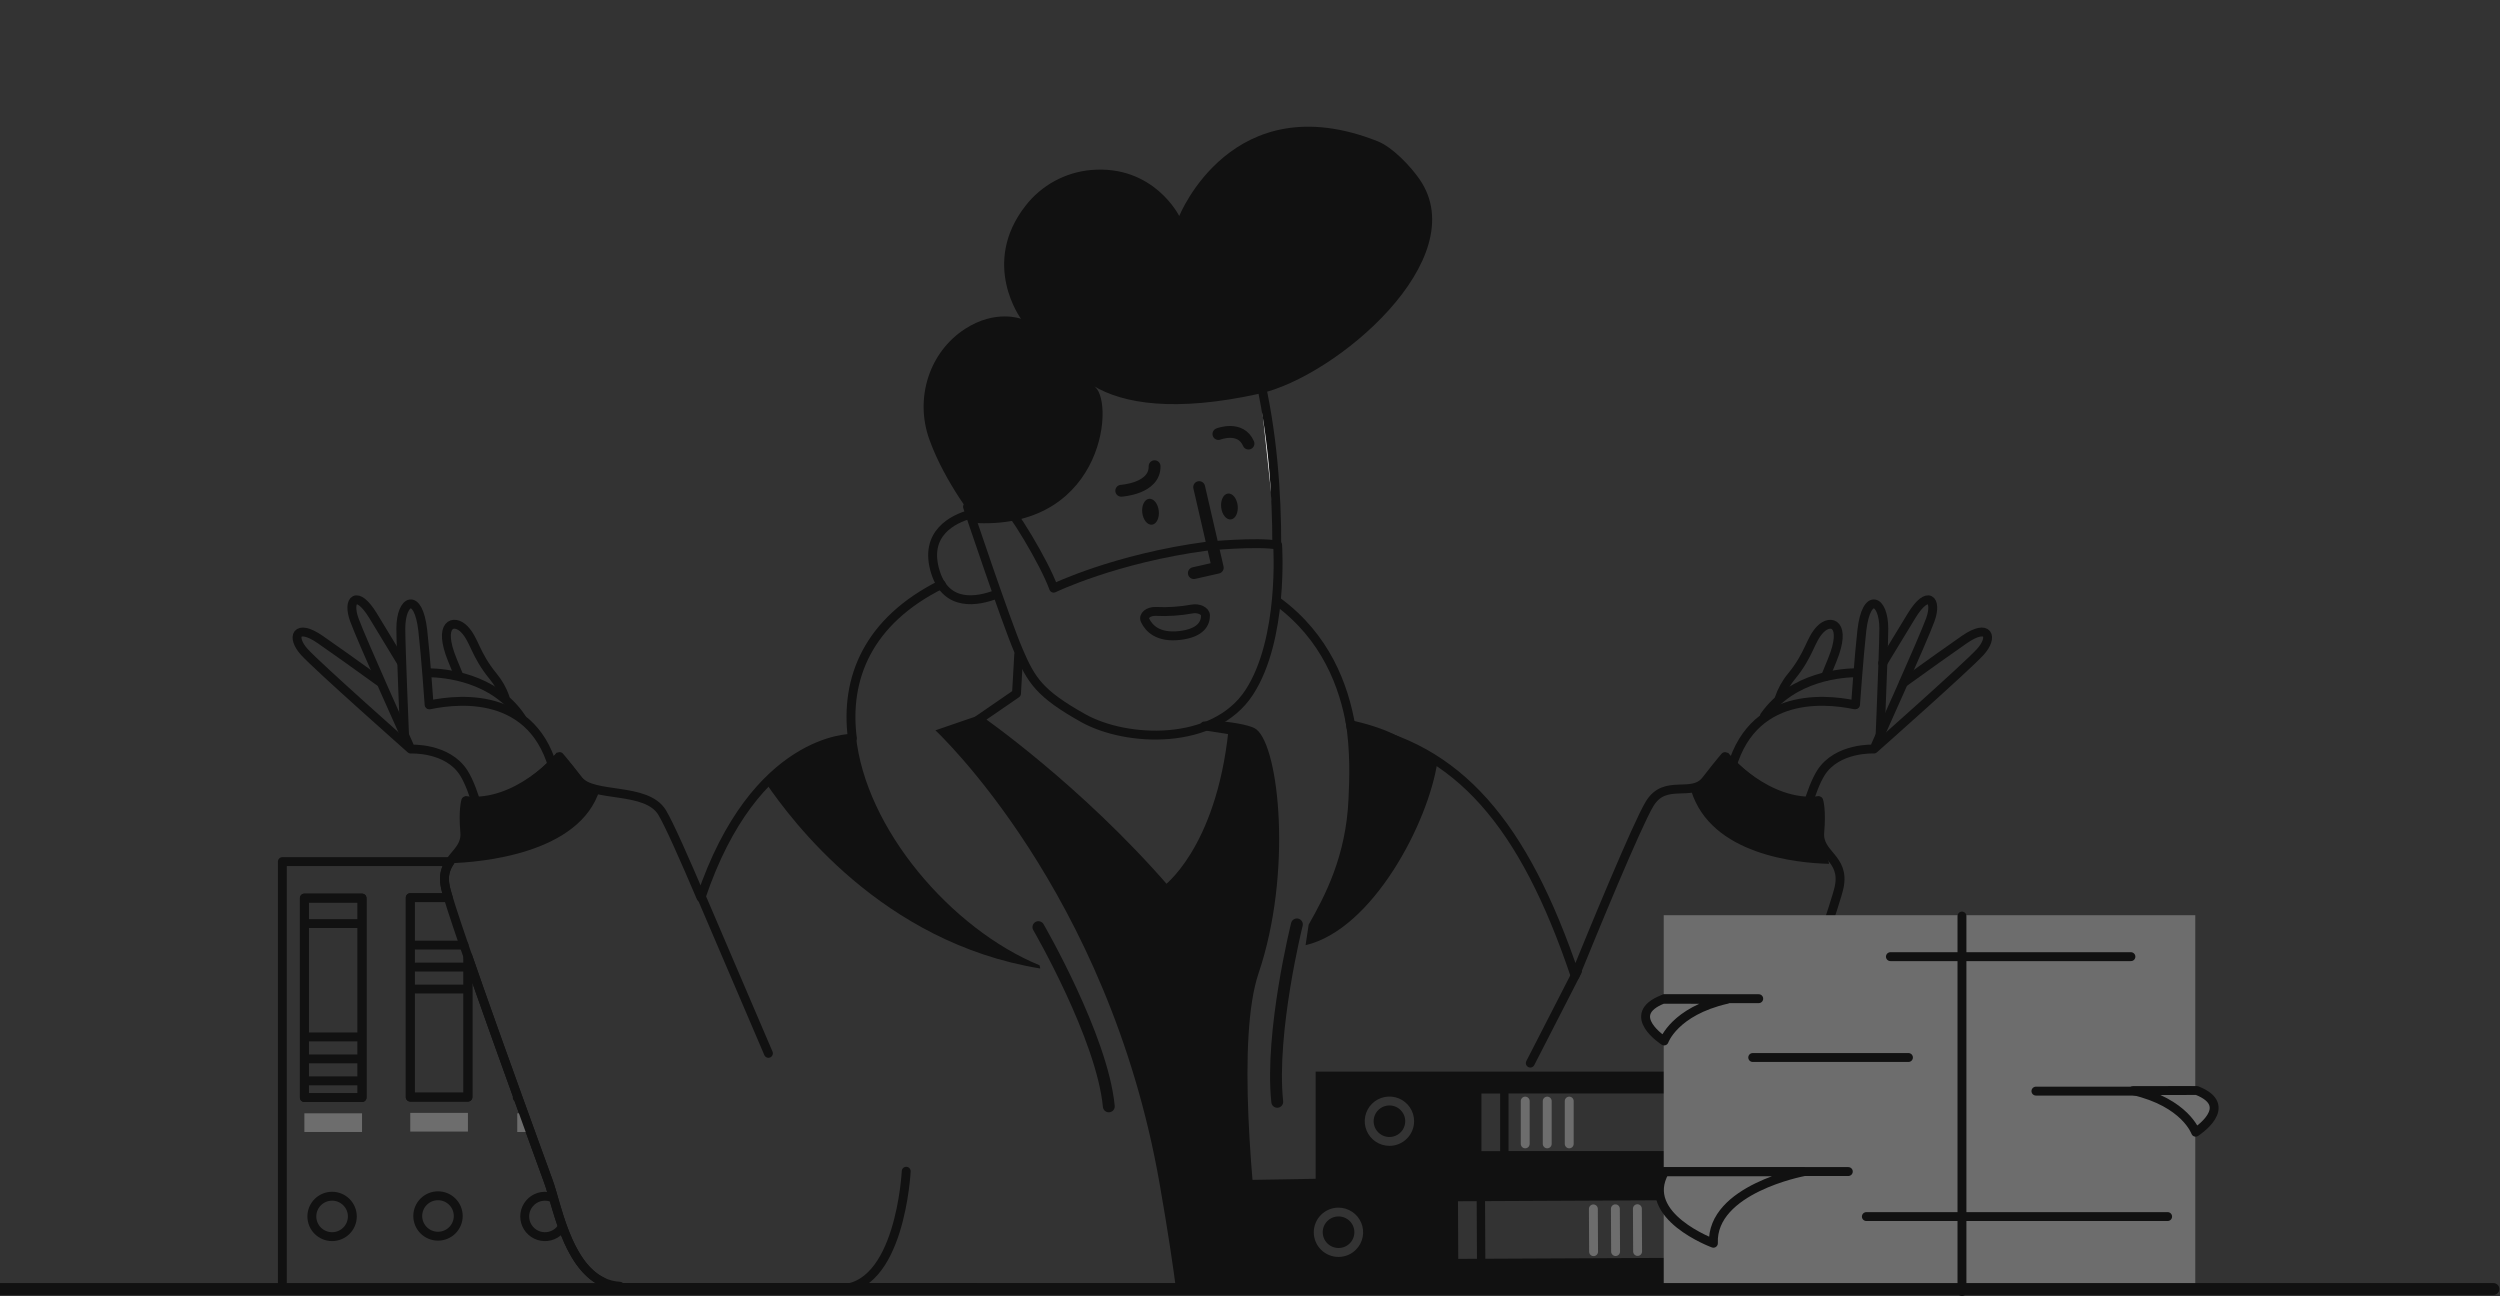 <svg width="270" height="140" viewBox="0 0 270 140" fill="none" xmlns="http://www.w3.org/2000/svg">
<rect x="0" y="0" width="270" height="140" fill="#333333" stroke="none"/>
<g clip-path="url(#clip0_21_728)">
<path d="M59.242 127.628C59.242 127.628 57.796 123.673 55.943 118.533H55.861V118.305C54.146 113.548 52.1 107.83 50.537 103.306V118.484H44.303V96.943H48.411C48.251 96.431 48.149 96.041 48.099 95.799C47.836 94.522 48.147 93.725 48.605 93.053H30.494V139.326H65.083V138.445C61.21 136.602 60.105 129.953 59.242 127.628ZM39.102 118.533H32.868V96.992H39.102V118.533Z" stroke="#111111" stroke-width="0.961" stroke-linecap="round" stroke-linejoin="round"/>
<path d="M50.536 122.208V120.191H44.308V122.208H50.536Z" fill="#6D6D6D"/>
<path d="M55.862 122.254V120.237H56.453L57.008 122.254H55.862Z" fill="#6D6D6D"/>
<path d="M39.1 122.254V120.237H32.873V122.254H39.1Z" fill="#6D6D6D"/>
<path d="M47.303 133.51C48.511 133.51 49.49 132.532 49.49 131.327C49.49 130.121 48.511 129.144 47.303 129.144C46.096 129.144 45.117 130.121 45.117 131.327C45.117 132.532 46.096 133.51 47.303 133.51Z" stroke="#111111" stroke-width="0.961" stroke-linecap="round" stroke-linejoin="round"/>
<path d="M60.644 132.632C60.407 132.969 60.078 133.232 59.697 133.391C59.317 133.549 58.899 133.597 58.492 133.529C58.085 133.46 57.706 133.278 57.398 133.003C57.09 132.729 56.867 132.373 56.753 131.977C56.64 131.581 56.641 131.161 56.756 130.765C56.871 130.37 57.097 130.015 57.406 129.742C57.715 129.469 58.095 129.289 58.502 129.222C58.909 129.156 59.327 129.205 59.707 129.366" stroke="#111111" stroke-width="0.961" stroke-linecap="round" stroke-linejoin="round"/>
<path d="M35.866 133.558C37.074 133.558 38.053 132.58 38.053 131.375C38.053 130.169 37.074 129.192 35.866 129.192C34.659 129.192 33.68 130.169 33.68 131.375C33.68 132.58 34.659 133.558 35.866 133.558Z" stroke="#111111" stroke-width="0.961" stroke-linecap="round" stroke-linejoin="round"/>
<path d="M50.537 103.538V118.492H44.31V96.946H48.255" stroke="#111111" stroke-width="0.961" stroke-linecap="round" stroke-linejoin="round"/>
<path d="M50.112 102.071H44.907" stroke="#111111" stroke-width="0.961" stroke-linecap="round" stroke-linejoin="round"/>
<path d="M50.112 104.444H44.907" stroke="#111111" stroke-width="0.961" stroke-linecap="round" stroke-linejoin="round"/>
<path d="M50.112 106.816H44.907" stroke="#111111" stroke-width="0.961" stroke-linecap="round" stroke-linejoin="round"/>
<path d="M39.1 118.538V96.994H32.873V118.538H39.1Z" stroke="#111111" stroke-width="0.961" stroke-linecap="round" stroke-linejoin="round"/>
<path d="M38.68 111.989H33.322" stroke="#111111" stroke-width="0.961" stroke-linecap="round" stroke-linejoin="round"/>
<path d="M38.68 99.746H33.322" stroke="#111111" stroke-width="0.961" stroke-linecap="round" stroke-linejoin="round"/>
<path d="M38.68 114.362H33.322" stroke="#111111" stroke-width="0.961" stroke-linecap="round" stroke-linejoin="round"/>
<path d="M38.68 116.735H33.322" stroke="#111111" stroke-width="0.961" stroke-linecap="round" stroke-linejoin="round"/>
<path d="M54.538 75.295C54.249 74.483 53.821 73.727 53.272 73.061C51.287 70.647 51.263 69.114 50.144 67.957C49.025 66.8 47.249 67.328 48.847 71.252C49.1 71.871 49.33 72.433 49.536 72.938" stroke="#111111" stroke-width="0.961" stroke-linecap="round" stroke-linejoin="round"/>
<path d="M46.307 72.658C47.935 72.681 53.34 73.088 56.31 77.513" stroke="#111111" stroke-width="0.961" stroke-linecap="round" stroke-linejoin="round"/>
<path d="M46.397 76.126C49.834 75.402 58.417 74.646 60.102 84.583" stroke="#111111" stroke-width="0.961" stroke-linecap="round" stroke-linejoin="round"/>
<path d="M51.698 87.561C51.229 85.935 50.676 84.393 50.074 83.454C48.306 80.696 44.358 80.9 44.358 80.9C44.358 80.9 34.319 72.015 32.866 70.409C31.413 68.804 31.97 67.274 34.567 69.058C35.908 69.979 38.64 71.93 40.961 73.607" stroke="#111111" stroke-width="0.961" stroke-linecap="round" stroke-linejoin="round"/>
<path d="M44.187 80.505C44.187 80.505 39.032 69.072 38.26 66.918C37.487 64.764 38.531 63.628 40.285 66.486C41.046 67.727 42.23 69.677 43.322 71.491" stroke="#111111" stroke-width="0.961" stroke-linecap="round" stroke-linejoin="round"/>
<path d="M43.699 79.591C43.699 79.591 43.288 69.784 43.29 67.883C43.29 64.751 45.174 63.861 45.66 68.083C45.98 70.902 46.343 76.099 46.343 76.099" stroke="#111111" stroke-width="0.961" stroke-linecap="round" stroke-linejoin="round"/>
<path d="M192.14 75.475C192.43 74.597 192.881 73.779 193.469 73.064C195.456 70.649 195.476 69.114 196.6 67.959C197.724 66.803 199.493 67.33 197.895 71.254C197.625 71.92 197.38 72.521 197.16 73.056" stroke="#111111" stroke-width="0.961" stroke-linecap="round" stroke-linejoin="round"/>
<path d="M200.569 72.656C199.148 72.656 193.638 72.95 190.553 77.336" stroke="#111111" stroke-width="0.961" stroke-linecap="round" stroke-linejoin="round"/>
<path d="M200.307 76.118C196.846 75.397 188.318 74.683 186.638 84.575" stroke="#111111" stroke-width="0.961" stroke-linecap="round" stroke-linejoin="round"/>
<path d="M195.161 87.152C195.604 85.679 196.12 84.312 196.667 83.45C198.435 80.693 202.383 80.897 202.383 80.897C202.383 80.897 212.418 72.013 213.874 70.408C215.331 68.803 214.771 67.272 212.174 69.056C210.797 70.001 207.959 72.034 205.594 73.735" stroke="#111111" stroke-width="0.961" stroke-linecap="round" stroke-linejoin="round"/>
<path d="M202.554 80.505C202.554 80.505 207.709 69.072 208.481 66.918C209.253 64.764 208.21 63.628 206.458 66.486C205.681 67.749 204.466 69.752 203.353 71.592" stroke="#111111" stroke-width="0.961" stroke-linecap="round" stroke-linejoin="round"/>
<path d="M203.352 71.614C203.409 69.944 203.452 68.499 203.451 67.883C203.451 64.751 201.566 63.861 201.08 68.083C200.761 70.902 200.399 76.099 200.399 76.099" stroke="#111111" stroke-width="0.961" stroke-linecap="round" stroke-linejoin="round"/>
<path d="M203.042 79.591C203.042 79.591 203.231 75.107 203.352 71.612" stroke="#111111" stroke-width="0.961" stroke-linecap="round" stroke-linejoin="round"/>
<path d="M101.658 63.124C93.727 67.079 91.224 73.281 92.057 79.742H91.98C91.98 79.742 81.548 79.603 75.704 96.933C73.993 92.912 72.255 88.978 71.508 87.746C69.809 84.95 64.009 86.206 62.493 84.264C60.978 82.322 60.441 81.711 60.441 81.711C60.441 81.711 55.933 87.082 50.303 86.48C50.303 86.48 49.984 87.447 50.198 89.889C50.412 92.33 47.438 92.609 48.101 95.802C48.764 98.995 59.237 127.628 59.237 127.628C60.225 130.29 61.529 138.617 66.942 138.914C66.957 138.953 66.982 138.986 67.016 139.011C67.049 139.036 67.089 139.05 67.13 139.053C75.712 139.029 180.654 139.117 180.654 139.117C180.654 139.117 180.663 139.003 180.675 138.789C185.35 137.688 186.562 130.138 187.494 127.628C187.494 127.628 197.968 98.995 198.63 95.802C199.292 92.609 196.322 92.33 196.534 89.889C196.747 87.447 196.427 86.48 196.427 86.48C190.804 87.074 186.295 81.713 186.295 81.713C186.295 81.713 185.758 82.319 184.244 84.266C182.73 86.212 179.856 84.014 178.159 86.809C176.787 89.069 171.925 100.91 170.107 105.369C164.593 88.997 157.497 80.677 145.921 78.584C145.162 73.992 143.137 68.779 138.01 64.991" stroke="#111111" stroke-width="0.961" stroke-linecap="round" stroke-linejoin="round"/>
<path d="M196.3 89.531C196.701 86.978 196.493 85.995 196.493 85.995C191.356 87.104 186.608 81.274 186.608 81.274C186.608 81.274 186.069 81.951 184.53 84.101C184.092 84.757 183.418 85.22 182.647 85.394C184.78 92.322 194.065 93.212 197.546 93.295C197.287 91.784 195.996 91.47 196.3 89.531Z" fill="#111111"/>
<path d="M50.134 89.519C49.733 86.966 50.248 85.995 50.248 85.995C55.387 87.104 60.134 81.274 60.134 81.274C60.134 81.274 60.908 81.36 62.444 83.508C63.062 84.374 64.125 85.103 64.766 85.281C62.634 92.207 51.955 93.147 48.473 93.231C48.736 91.725 50.438 91.459 50.134 89.519Z" fill="#111111"/>
<path d="M92.435 79.423C89.312 80.061 85.637 81.481 82.774 84.652C85.439 88.501 95.182 101.808 112.346 104.597C112.332 104.478 112.306 104.361 112.269 104.248C102.753 100.34 93.441 89.506 92.435 79.423Z" fill="#111111"/>
<path d="M145.288 77.653C145.883 81.199 145.72 84.382 145.64 86.262C145.376 92.475 143.092 96.766 141.337 99.858L141.001 102.081C148.25 100.375 154.276 88.837 155.246 82.234C152.673 80.835 151.592 78.927 145.288 77.653Z" fill="#111111"/>
<path d="M112.147 100.129C112.147 100.129 119.037 111.994 119.751 119.489" stroke="#111111" stroke-width="1.281" stroke-linecap="round" stroke-linejoin="round"/>
<path d="M140.064 99.834C140.064 99.834 137.155 111.509 137.943 118.997" stroke="#111111" stroke-width="1.281" stroke-linecap="round" stroke-linejoin="round"/>
<path d="M75.519 96.305L82.99 113.761" stroke="#111111" stroke-width="0.961" stroke-linecap="round" stroke-linejoin="round"/>
<path d="M170.363 104.886L165.272 114.815" stroke="#111111" stroke-width="0.961" stroke-linecap="round" stroke-linejoin="round"/>
<path d="M97.872 126.494C97.872 126.494 97.232 139.485 90.429 139.182" stroke="#111111" stroke-width="0.961" stroke-linecap="round" stroke-linejoin="round"/>
<path d="M135.926 105.112C139.585 94.304 138.164 80.739 135.693 78.774C135.196 78.379 133.701 78.079 131.629 77.851C130.763 77.757 130.085 78.386 130.085 78.386L133.158 78.865C131.788 91.968 125.929 96.097 125.929 96.097C116.382 85.089 105.706 77.709 105.706 77.709L106.473 77.181L105.93 77.189L101.024 78.876C101.024 78.876 119.702 96.198 125.232 127.805C126.1 132.761 126.687 136.656 127.077 139.712L136.535 139.158C135.117 128.191 133.608 111.974 135.926 105.112Z" fill="#111111"/>
<path d="M110.022 70.693L109.782 74.904L105.706 77.709C105.706 77.709 116.382 85.089 125.929 96.112C125.929 96.112 131.788 91.977 133.158 78.879L130.085 78.4" stroke="#111111" stroke-width="0.961" stroke-linecap="round" stroke-linejoin="round"/>
<path d="M104.719 55.559C103.068 56.028 99.671 57.539 101.043 61.839C102.231 65.562 105.544 64.981 107.633 64.174" stroke="#111111" stroke-width="0.961" stroke-linecap="round" stroke-linejoin="round"/>
<path d="M135.865 40.088C137.449 46.489 137.91 53.491 137.889 58.899L135.865 40.088Z" fill="white"/>
<path d="M135.865 40.088C137.449 46.489 137.91 53.491 137.889 58.899" stroke="#111111" stroke-width="0.961" stroke-linecap="round" stroke-linejoin="round"/>
<path d="M108.124 54.003C109.288 54.943 112.785 60.745 113.795 63.523C113.795 63.523 120.44 60.304 130.336 58.988C130.336 58.988 135.755 58.463 137.985 58.868C137.985 58.868 138.677 69.047 134.896 74.805C131.116 80.564 121.68 80.191 116.973 77.55C112.266 74.909 111.378 73.494 109.985 70.24C108.591 66.987 104.491 54.728 104.491 54.728L108.124 54.003Z" stroke="#111111" stroke-width="0.961" stroke-linecap="round" stroke-linejoin="round"/>
<path d="M105.554 56.496C105.554 56.496 102.061 52.179 100.372 47.469C98.773 43.041 100.33 38.026 104.254 35.502C107.538 33.391 110.268 34.431 110.268 34.431C110.268 34.431 105.859 28.486 110.762 22.214C111.612 21.121 112.679 20.215 113.896 19.552C115.112 18.889 116.453 18.483 117.833 18.359C124.615 17.776 127.358 23.332 127.358 23.332C127.358 23.332 133.076 9.005 148.813 15.268C150.4 15.906 152.337 17.949 153.316 19.366C159.249 27.96 144.321 40.686 136.011 42.521C126.884 44.535 121.305 43.609 118.073 41.663C120.437 42.754 119.529 57.059 105.554 56.496Z" fill="#111111"/>
<path d="M129.51 52.607L131.517 61.31L128.936 61.895" stroke="#111111" stroke-width="1.281" stroke-linecap="round" stroke-linejoin="round"/>
<path d="M132.935 56.1C133.427 56.045 133.756 55.374 133.669 54.602C133.583 53.83 133.114 53.248 132.622 53.303C132.129 53.358 131.801 54.028 131.887 54.801C131.974 55.573 132.443 56.155 132.935 56.1Z" fill="#111111"/>
<path d="M124.413 56.667C124.905 56.612 125.234 55.941 125.147 55.169C125.061 54.396 124.592 53.815 124.099 53.87C123.607 53.925 123.278 54.595 123.365 55.368C123.451 56.14 123.921 56.722 124.413 56.667Z" fill="#111111"/>
<path d="M121.095 53.001C121.095 53.001 124.742 52.784 124.695 50.352" stroke="#111111" stroke-width="1.281" stroke-linecap="round" stroke-linejoin="round"/>
<path d="M131.589 46.873C131.589 46.873 133.987 45.929 134.837 47.905" stroke="#111111" stroke-width="1.281" stroke-linecap="round" stroke-linejoin="round"/>
<path d="M128.718 65.776C127.438 66.01 126.136 66.096 124.836 66.033C124.037 65.999 123.431 66.492 123.667 66.99C124.081 67.864 125.071 68.905 127.42 68.632C129.735 68.357 130.197 67.29 130.192 66.468C130.189 65.974 129.442 65.634 128.718 65.776Z" stroke="#111111" stroke-width="0.961" stroke-linecap="round" stroke-linejoin="round"/>
<path d="M150.058 119.388C149.72 119.388 149.39 119.488 149.11 119.676C148.829 119.863 148.61 120.129 148.481 120.44C148.352 120.752 148.318 121.094 148.384 121.425C148.45 121.755 148.612 122.059 148.851 122.297C149.09 122.536 149.394 122.698 149.725 122.764C150.056 122.83 150.399 122.796 150.711 122.667C151.023 122.538 151.29 122.319 151.477 122.039C151.665 121.759 151.765 121.43 151.765 121.092C151.765 120.641 151.585 120.207 151.265 119.888C150.945 119.568 150.511 119.389 150.058 119.388Z" fill="#111111"/>
<path d="M144.561 131.376C144.108 131.376 143.674 131.556 143.354 131.875C143.034 132.195 142.854 132.628 142.854 133.08C142.854 133.532 143.034 133.966 143.354 134.285C143.674 134.605 144.108 134.784 144.561 134.784H144.569C145.022 134.783 145.455 134.603 145.775 134.282C146.094 133.962 146.273 133.528 146.272 133.076C146.271 132.624 146.09 132.191 145.769 131.873C145.448 131.554 145.014 131.375 144.561 131.376Z" fill="#111111"/>
<path d="M188.445 115.73H142.09V127.309L133.583 127.451L133.639 139.03L182.767 138.797L182.711 127.309H188.449L188.445 115.73ZM146.455 134.95C146.21 135.201 145.918 135.401 145.595 135.538C145.272 135.675 144.925 135.746 144.574 135.748H144.561C143.854 135.75 143.175 135.471 142.674 134.973C142.173 134.475 141.89 133.799 141.888 133.093C141.887 132.387 142.166 131.71 142.665 131.209C143.164 130.709 143.841 130.427 144.548 130.425H144.561C145.085 130.427 145.597 130.583 146.033 130.874C146.469 131.165 146.81 131.578 147.012 132.061C147.214 132.544 147.269 133.075 147.17 133.589C147.071 134.103 146.822 134.577 146.455 134.95ZM150.058 123.751C149.531 123.751 149.015 123.595 148.577 123.302C148.138 123.01 147.797 122.594 147.595 122.108C147.393 121.621 147.34 121.086 147.443 120.57C147.546 120.054 147.8 119.58 148.173 119.207C148.546 118.835 149.021 118.582 149.538 118.479C150.055 118.376 150.591 118.429 151.078 118.63C151.565 118.832 151.982 119.173 152.275 119.611C152.568 120.048 152.724 120.563 152.724 121.089C152.724 121.795 152.443 122.473 151.943 122.972C151.444 123.472 150.765 123.753 150.058 123.754V123.751ZM157.492 135.959L157.462 129.736L159.482 129.726L159.511 135.949L157.492 135.959ZM159.994 118.099H162.014V124.322H159.994V118.099ZM160.416 135.944L160.386 129.722L181.965 129.619L181.995 135.842L160.416 135.944ZM184.5 124.316H162.921V118.093H184.5V124.316Z" fill="#111111"/>
<path d="M176.861 135.158L176.838 130.539" stroke="#6D6D6D" stroke-width="0.961" stroke-linecap="round" stroke-linejoin="round"/>
<path d="M174.484 135.169L174.461 130.55" stroke="#6D6D6D" stroke-width="0.961" stroke-linecap="round" stroke-linejoin="round"/>
<path d="M172.107 135.18L172.084 130.561" stroke="#6D6D6D" stroke-width="0.961" stroke-linecap="round" stroke-linejoin="round"/>
<path d="M169.477 123.537V118.918" stroke="#6D6D6D" stroke-width="0.961" stroke-linecap="round" stroke-linejoin="round"/>
<path d="M181.742 123.537V118.918" stroke="#6D6D6D" stroke-width="0.961" stroke-linecap="round" stroke-linejoin="round"/>
<path d="M167.101 123.537V118.918" stroke="#6D6D6D" stroke-width="0.961" stroke-linecap="round" stroke-linejoin="round"/>
<path d="M164.724 123.537V118.918" stroke="#6D6D6D" stroke-width="0.961" stroke-linecap="round" stroke-linejoin="round"/>
<path d="M237.09 98.842H179.682V139.262H237.09V98.842Z" fill="#6D6D6D"/>
<path d="M211.892 98.934V139.493V98.934Z" fill="#6D6D6D"/>
<path d="M211.892 98.934V139.493" stroke="#111111" stroke-width="0.961" stroke-linecap="round" stroke-linejoin="round"/>
<path d="M204.164 103.319H230.14" stroke="#111111" stroke-width="0.961" stroke-linecap="round" stroke-linejoin="round"/>
<path d="M219.88 117.841H236.569" stroke="#111111" stroke-width="0.961" stroke-linecap="round" stroke-linejoin="round"/>
<path d="M201.567 131.389H234.103" stroke="#111111" stroke-width="0.961" stroke-linecap="round" stroke-linejoin="round"/>
<path d="M206.113 114.211H189.294" stroke="#111111" stroke-width="0.961" stroke-linecap="round" stroke-linejoin="round"/>
<path d="M179.746 107.857H189.943" stroke="#111111" stroke-width="0.961" stroke-linecap="round" stroke-linejoin="round"/>
<path d="M179.682 126.527H199.618" stroke="#111111" stroke-width="0.961" stroke-linecap="round" stroke-linejoin="round"/>
<path d="M179.596 107.921C175.309 109.606 179.725 112.425 179.725 112.425C179.725 112.425 180.83 109.234 186.479 107.933L179.596 107.921Z" fill="#6D6D6D" stroke="#111111" stroke-width="0.961" stroke-linecap="round" stroke-linejoin="round"/>
<path d="M237.258 117.774C241.544 119.459 237.127 122.28 237.127 122.28C237.127 122.28 236.024 119.088 230.374 117.786L237.258 117.774Z" fill="#6D6D6D" stroke="#111111" stroke-width="0.961" stroke-linecap="round" stroke-linejoin="round"/>
<path d="M194.749 126.556C194.749 126.556 184.802 128.429 185.048 134.271C185.048 134.271 177.075 131.351 179.773 126.556H194.749Z" fill="#6D6D6D" stroke="#111111" stroke-width="0.961" stroke-linecap="round" stroke-linejoin="round"/>
<path d="M-0.047 139.212H269.291" stroke="#111111" stroke-width="1.281" stroke-linecap="round" stroke-linejoin="round"/>
</g>
<defs>
<clipPath id="clip0_21_728">
<rect width="270" height="140" fill="white"/>
</clipPath>
</defs>
</svg>
